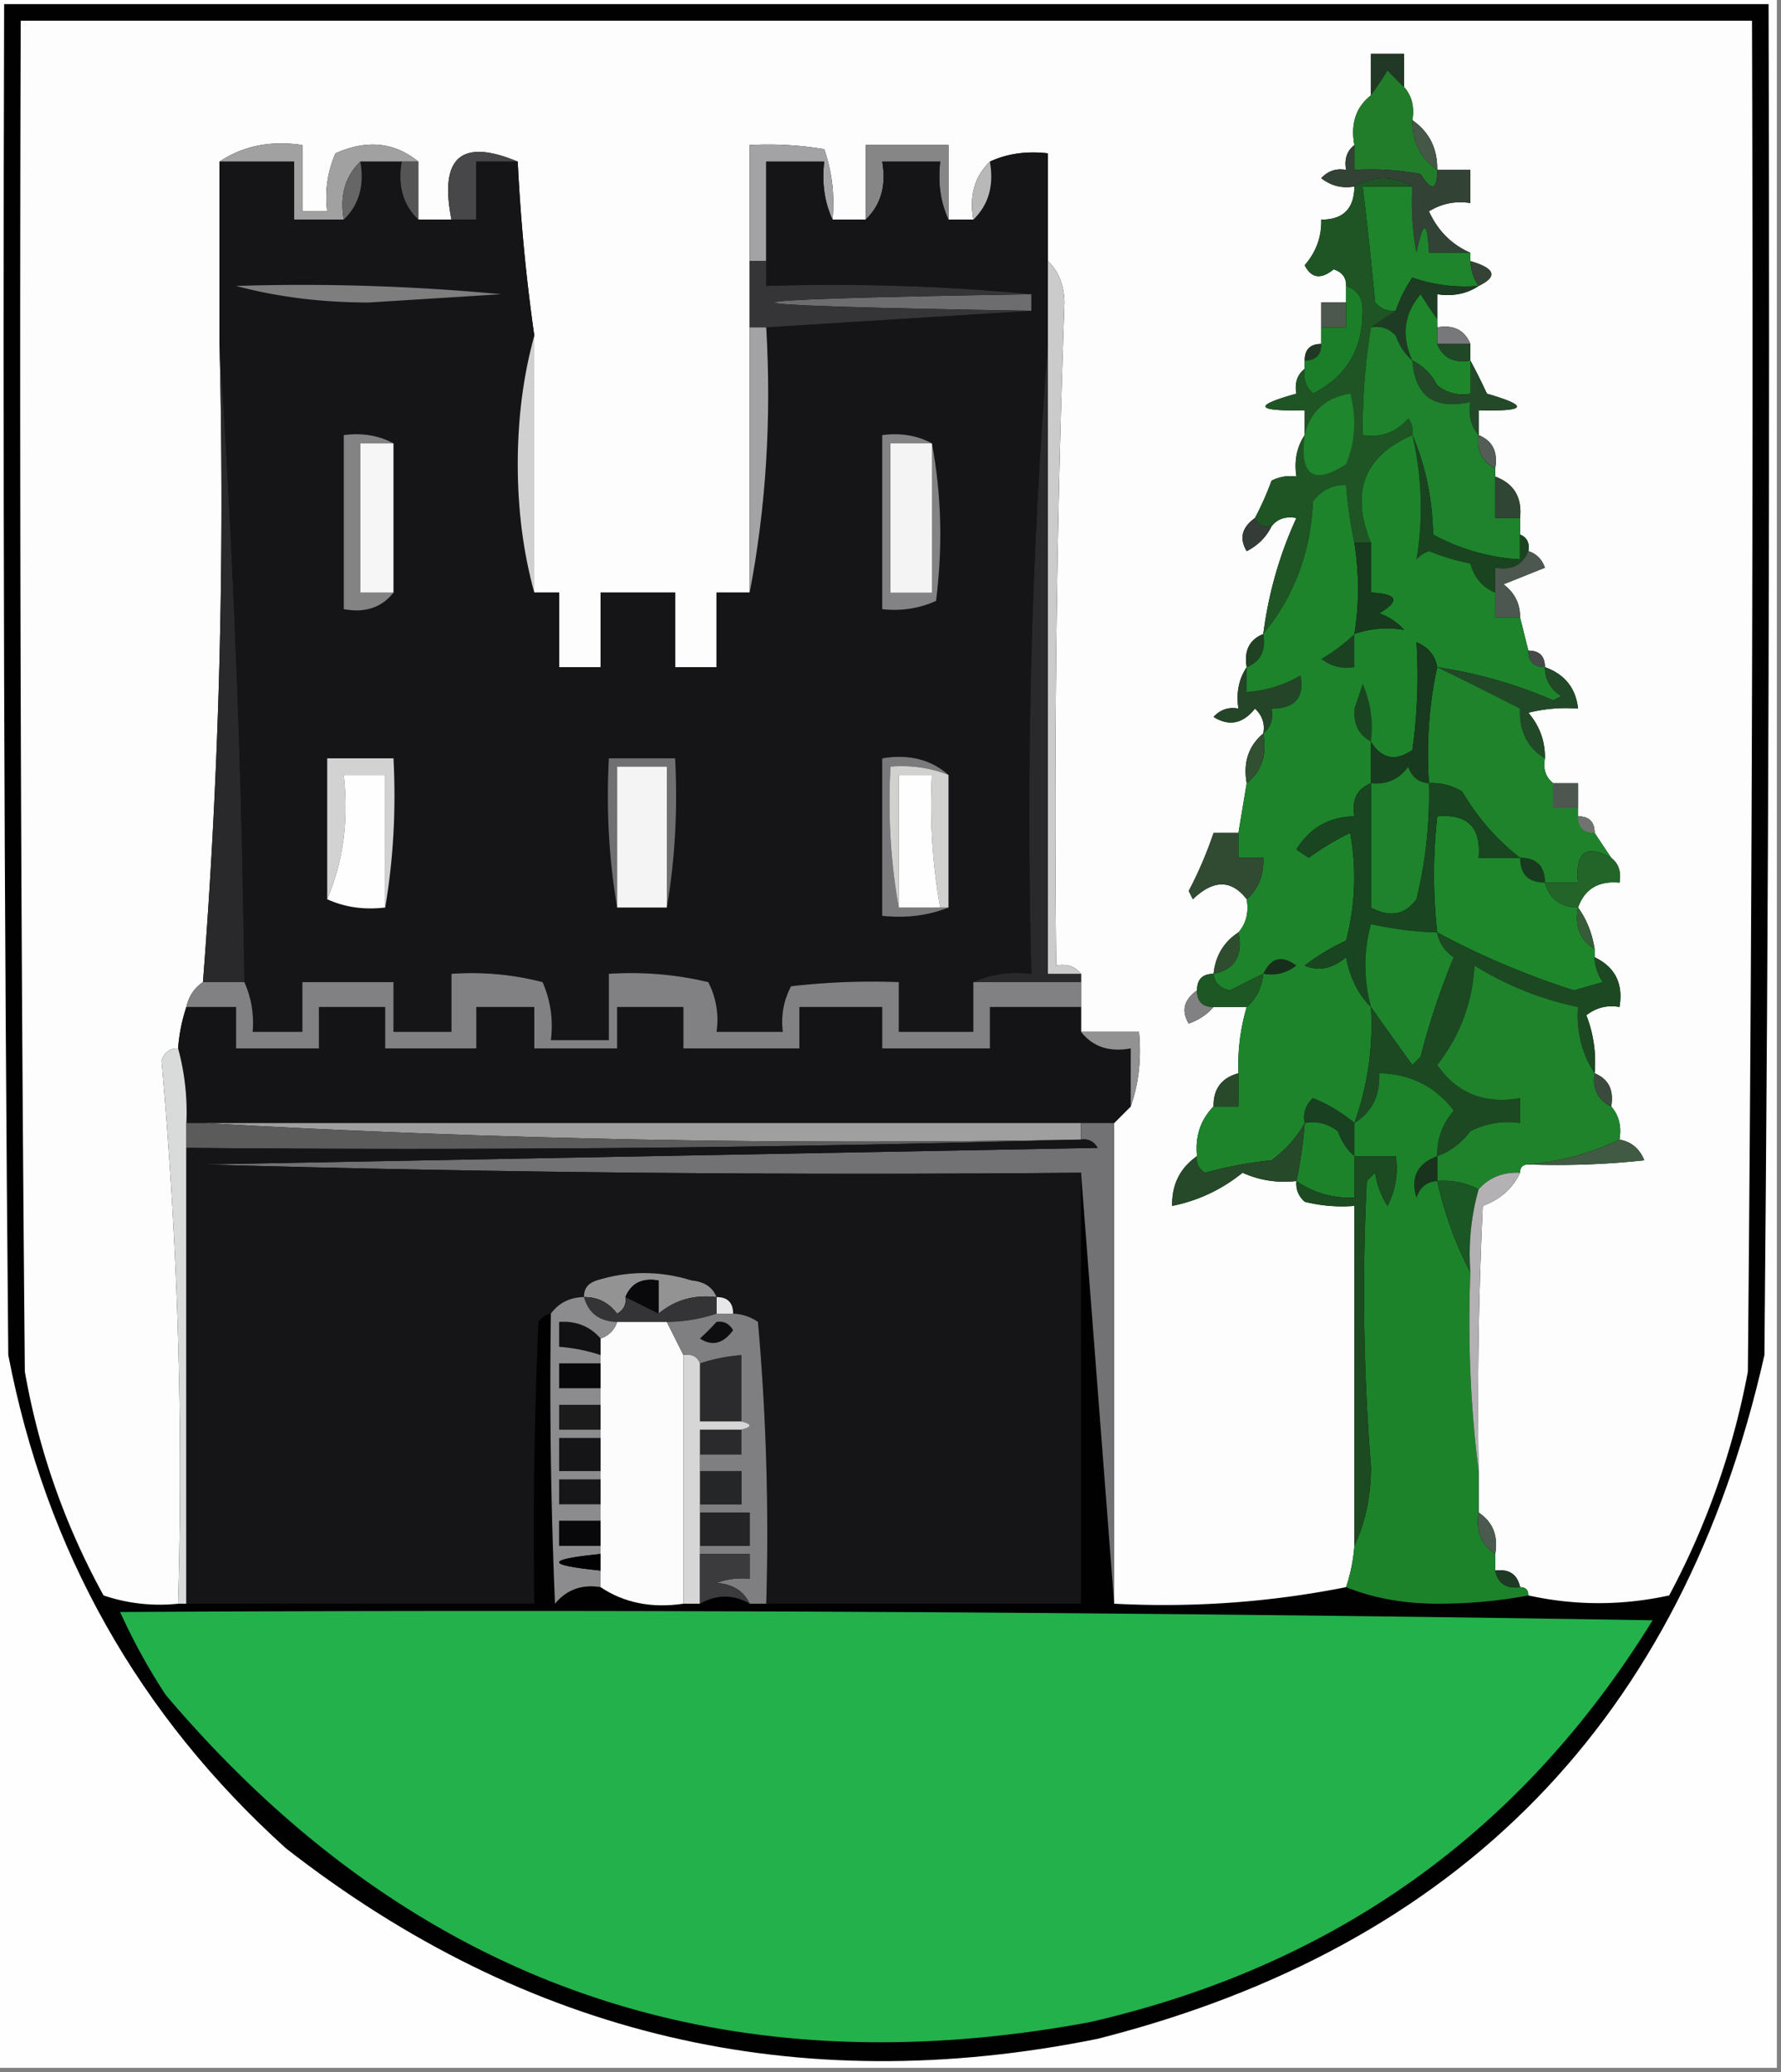 <svg xmlns="http://www.w3.org/2000/svg" width="215" height="250" style="shape-rendering:geometricPrecision;text-rendering:geometricPrecision;image-rendering:optimizeQuality;fill-rule:evenodd;clip-rule:evenodd"><rect width="100%" height="100%" fill="#808080" stroke="none"/><path style="opacity:1" fill="#fefefe" d="M-.5-.5h215v250H-.5V-.5z"/><path style="opacity:1" fill="#010102" d="M.5.5h213c.167 54.334 0 108.668-.5 163-9.897 43.899-36.731 71.399-80.5 82.5-36.288 7.34-68.955-.327-98-23C16.705 206.912 5.539 187.079 1 163.5.5 109.168.333 54.834.5.5z"/><path style="opacity:1" fill="#fdfdfd" d="M184.5 192.5c0-.667-.333-1-1-1-.321-1.548-1.321-2.215-3-2v-2c.38-2.198-.287-3.865-2-5v-5c-.167-10.672 0-21.339.5-32 2.118-.783 3.618-2.116 4.5-4 0-.667.333-1 1-1a98.432 98.432 0 0 0 14-.5c-.578-1.417-1.578-2.25-3-2.5.268-1.599-.066-2.932-1-4 .343-1.983-.324-3.317-2-4a15.418 15.418 0 0 0-1-7c1.189-.929 2.522-1.262 4-1 .475-2.813-.525-4.813-3-6v-1c-.296-1.903-.963-3.57-2-5 .8-2.241 2.466-3.241 5-3 .237-1.291-.096-2.291-1-3l-2-3c0-1.333-.667-2-2-2v-4h-3c-.904-.709-1.237-1.709-1-3 .028-2.082-.639-3.916-2-5.5a18.437 18.437 0 0 1 6-.5c-.274-2.48-1.607-4.147-4-5 0-1.333-.667-2-2-2l-1-4c.02-1.643-.647-2.976-2-4l5-2c-.355-1.022-1.022-1.689-2-2 .172-.992-.162-1.658-1-2v-2c.259-2.49-.741-4.156-3-5v-1c.343-1.983-.324-3.317-2-4v-3c5.813.156 6.146-.511 1-2a71.015 71.015 0 0 0-2-4v-2c-.683-1.676-2.017-2.343-4-2v-4c1.915.285 3.581-.049 5-1 2.338-1.125 2.005-2.125-1-3v-1c-2.256-.983-3.923-2.65-5-5 1.545-.952 3.212-1.285 5-1v-4h-4c.039-2.589-.961-4.589-3-6 .268-1.599-.066-2.932-1-4v-4h-4v5c-1.808 1.418-2.475 3.418-2 6-.904.709-1.237 1.709-1 3-1.175-.219-2.175.114-3 1 1.189.929 2.522 1.262 4 1-.025 2.679-1.358 4.012-4 4 .051 2.07-.615 3.903-2 5.5.795 1.582 1.962 1.748 3.5.5 1.03.336 1.53 1.003 1.5 2v2h-3v5c-1.333 0-2 .667-2 2v1c-.904.709-1.237 1.709-1 3-5.287 1.461-4.953 2.128 1 2v3c-.951 1.419-1.284 3.085-1 5a4.932 4.932 0 0 0-3 .5 36.287 36.287 0 0 1-2 4.5c-1.588 1.135-1.921 2.469-1 4 1.355-.688 2.355-1.688 3-3 .709-.904 1.709-1.237 3-1-2.029 4.408-3.363 9.075-4 14-1.676.683-2.343 2.017-2 4-.951 1.419-1.284 3.085-1 5-1.175-.219-2.175.114-3 1 1.865 1.166 3.532.833 5-1 .886.825 1.219 1.825 1 3-1.78 1.49-2.446 3.49-2 6l-1 6h-3a47.25 47.25 0 0 1-3 7l.5 1c2.489-2.386 4.656-2.386 6.5 0 .268 1.599-.066 2.932-1 4-1.779 1.17-2.779 2.836-3 5-1.333 0-2 .667-2 2-1.588 1.135-1.921 2.469-1 4 1.239-.442 2.239-1.109 3-2h4a24.93 24.93 0 0 0-1 8c-2.032.548-3.032 1.881-3 4-1.574 1.602-2.241 3.602-2 6-2.045 1.423-3.045 3.423-3 6 3.138-.626 5.971-1.96 8.5-4 2.041.923 4.208 1.256 6.5 1-.086.996.248 1.829 1 2.5 1.973.495 3.973.662 6 .5v41a20.69 20.69 0 0 1-1 5c-9.181 1.827-18.514 2.494-28 2v-58l2-2c.977-2.787 1.31-5.787 1-9h-7v-7c-.709-.904-1.709-1.237-3-1a1715.08 1715.08 0 0 1 1-80c-.056-2.14-.723-3.806-2-5v-13c-2.559-.302-4.893.032-7 1-1.844 1.779-2.51 4.112-2 7h-3v-9h-10v9h-4c.277-2.948-.056-5.78-1-8.5a40.936 40.936 0 0 0-9-.5v54h-4v9h-5v-9h-9v9h-5v-9h-3v-31a225.8 225.8 0 0 1-2-21c-6.826-2.852-9.493-.519-8 7h-4v-7c-2.89-2.353-6.224-2.686-10-1a13.117 13.117 0 0 0-1 7h-3v-8c-3.83-.569-7.163.098-10 2v22c.643 25.894-.024 51.56-2 77-1.051.722-1.718 1.722-2 3a20.676 20.676 0 0 0-1 5c-.997-.03-1.664.47-2 1.5a550.47 550.47 0 0 1 2 65.5 21.128 21.128 0 0 1-9-1c-4.65-8.448-7.816-17.448-9.5-27-.5-54.332-.667-108.666-.5-163h209c.167 54.334 0 108.668-.5 163a93.897 93.897 0 0 1-9.5 27c-5.688 1.242-11.355 1.242-17 0z"/><path style="opacity:1" fill="#223826" d="M169.5 10.5a31.136 31.136 0 0 1-2-2 44.283 44.283 0 0 1-2 3v-5h4v4z"/><path style="opacity:1" fill="#227d2b" d="M169.5 10.5c.934 1.068 1.268 2.401 1 4-.039 2.589.961 4.589 3 6-.011 2.5-.678 2.668-2 .5a32.438 32.438 0 0 0-8-.5v-3c-.475-2.582.192-4.582 2-6a44.283 44.283 0 0 0 2-3c.682.743 1.349 1.41 2 2z"/><path style="opacity:1" fill="#455848" d="M170.5 14.5c2.039 1.411 3.039 3.411 3 6-2.039-1.411-3.039-3.411-3-6z"/><path style="opacity:1" fill="#474749" d="M62.5 19.5h-5v7h-3c-1.493-7.519 1.174-9.852 8-7z"/><path style="opacity:1" fill="#868687" d="M114.5 26.5c-.968-2.107-1.302-4.44-1-7h-7c.51 2.888-.156 5.221-2 7v-9h10v9z"/><path style="opacity:1" fill="#a2a1a2" d="M50.5 19.5h-7c-1.843 1.779-2.51 4.112-2 7h-6v-7h-9c2.837-1.902 6.17-2.569 10-2v8h3a13.117 13.117 0 0 1 1-7c3.776-1.686 7.11-1.353 10 1z"/><path style="opacity:1" fill="#a3a3a5" d="M100.5 26.5c-.968-2.107-1.302-4.44-1-7h-7v12h-2v-14a40.936 40.936 0 0 1 9 .5c.944 2.72 1.277 5.552 1 8.5z"/><path style="opacity:1" fill="#324235" d="M163.5 17.5v3a32.438 32.438 0 0 1 8 .5c1.322 2.168 1.989 2 2-.5h4v4c-1.788-.285-3.455.048-5 1 1.077 2.35 2.744 4.017 5 5h-5c-.193-3.949-.693-3.949-1.5 0a32.462 32.462 0 0 1-.5-8c-2.333-1.333-4.667-1.333-7 0-1.478.262-2.811-.071-4-1 .825-.886 1.825-1.219 3-1-.237-1.291.096-2.291 1-3z"/><path style="opacity:1" fill="#1e852c" d="M170.5 22.5a32.462 32.462 0 0 0 .5 8c.807-3.949 1.307-3.949 1.5 0h5v1a5.727 5.727 0 0 0 1 3 19.374 19.374 0 0 1-8-1 16.332 16.332 0 0 0-2 4c-.996.086-1.829-.248-2.5-1-.435-4.684-.935-9.35-1.5-14h6z"/><path style="opacity:1" fill="#344336" d="M177.5 31.5c3.005.875 3.338 1.875 1 3a5.727 5.727 0 0 1-1-3z"/><path style="opacity:1" fill="#1e3b23" d="M178.5 34.5c-1.419.951-3.085 1.285-5 1v3a44.293 44.293 0 0 1-2-3c-2.022 2.38-2.355 5.047-1 8-.891-.761-1.558-1.761-2-3-.825-.886-1.825-1.219-3-1l3-2a16.332 16.332 0 0 1 2-4 19.374 19.374 0 0 0 8 1z"/><path style="opacity:1" fill="#151518" d="M126.5 31.5v10c-1.991 24.978-2.657 50.311-2 76-2.559-.302-4.893.032-7 1v6h-9v-6a84.9 84.9 0 0 0-13 .5c-.906 1.699-1.24 3.533-1 5.5h-8a9.864 9.864 0 0 0-1-6 40.285 40.285 0 0 0-12-1v8h-7a13.118 13.118 0 0 0-1-7 34.302 34.302 0 0 0-11-1v7h-7v-6h-11v6h-6c.175-2.121-.159-4.121-1-6a1437.173 1437.173 0 0 0-3-77v-22h9v7h6c1.843-1.779 2.51-4.112 2-7h5c-.51 2.888.157 5.221 2 7h7v-7h5a225.8 225.8 0 0 0 2 21c-1.328 4.788-1.995 9.954-2 15.5.005 5.546.672 10.712 2 15.5h3v9h5v-9h9v9h5v-9h4c1.976-10.28 2.643-20.948 2-32l32-2v-2c-10.487-.994-21.154-1.328-32-1v-15h7c-.302 2.56.032 4.893 1 7h4c1.844-1.779 2.51-4.112 2-7h7c-.302 2.56.032 4.893 1 7h3c1.844-1.779 2.51-4.112 2-7 2.107-.968 4.441-1.302 7-1v13z"/><path style="opacity:1" fill="#6d6d70" d="M124.5 35.5v2c-41.333-.667-41.333-1.333 0-2z"/><path style="opacity:1" fill="#353538" d="M90.5 31.5h2v3c10.846-.328 21.513.006 32 1-41.333.667-41.333 1.333 0 2l-32 2h-2v-8z"/><path style="opacity:1" fill="#7e7e7f" d="M28.5 34.5a256.882 256.882 0 0 1 32 1l-16 1c-5.71-.005-11.044-.672-16-2z"/><path style="opacity:1" fill="#555556" d="M48.5 19.5h2v7c-1.843-1.779-2.51-4.112-2-7z"/><path style="opacity:1" fill="#b8b8b9" d="M119.5 19.5c.51 2.888-.156 5.221-2 7-.51-2.888.156-5.221 2-7z"/><path style="opacity:1" fill="#666667" d="M43.5 19.5c.51 2.888-.157 5.221-2 7-.51-2.888.157-5.221 2-7z"/><path style="opacity:1" fill="#4c584e" d="M162.5 36.5v3h-3v-3h3z"/><path style="opacity:1" fill="#767879" d="M173.5 39.5c1.983-.343 3.317.324 4 2h-4v-2z"/><path style="opacity:1" fill="#29292c" d="M26.5 41.5a1437.173 1437.173 0 0 1 3 77h-5c1.976-25.44 2.643-51.106 2-77z"/><path style="opacity:1" fill="#29292b" d="M126.5 41.5v76h4v1h-13c2.107-.968 4.441-1.302 7-1-.657-25.689.009-51.022 2-76z"/><path style="opacity:1" fill="#1e872b" d="M173.5 38.5v3c.683 1.676 2.017 2.343 4 2v4c-1.478.262-2.811-.071-4-1-.688-1.355-1.688-2.355-3-3-1.355-2.953-1.022-5.62 1-8a44.293 44.293 0 0 0 2 3z"/><path style="opacity:1" fill="#a3a3a5" d="M90.5 39.5h2c.643 11.052-.024 21.72-2 32v-32z"/><path style="opacity:1" fill="#213824" d="M159.5 41.5c0 1.333-.667 2-2 2 0-1.333.667-2 2-2z"/><path style="opacity:1" fill="#1b7e29" d="M162.5 34.5c1.38.462 2.047 1.462 2 3 .027 4.621-1.973 7.955-6 10-.886-.825-1.219-1.825-1-3v-1c1.333 0 2-.667 2-2v-2h3v-5z"/><path style="opacity:1" fill="#204827" d="M173.5 41.5h4v2c-1.983.343-3.317-.324-4-2z"/><path style="opacity:1" fill="#d0d0d1" d="M64.5 40.5v31c-1.328-4.788-1.995-9.954-2-15.5.005-5.546.672-10.712 2-15.5z"/><path style="opacity:1" fill="#cbcbcb" d="M126.5 31.5c1.277 1.194 1.944 2.86 2 5a1715.08 1715.08 0 0 0-1 80c1.291-.237 2.291.096 3 1h-4v-86z"/><path style="opacity:1" fill="#244928" d="M170.5 43.5c1.312.645 2.312 1.645 3 3 1.189.929 2.522 1.262 4 1v-4a71.015 71.015 0 0 1 2 4c5.146 1.489 4.813 2.156-1 2v3c-.934-1.068-1.268-2.401-1-4-4.351.967-6.685-.7-7-5z"/><path style="opacity:1" fill="#1f5525" d="M170.5 22.5h-6c.565 4.65 1.065 9.316 1.5 14 .671.752 1.504 1.086 2.5 1l-3 2a77.1 77.1 0 0 0-1 13c2.222.322 4.056-.345 5.5-2 .464.594.631 1.261.5 2-5.831 2.53-7.497 6.863-5 13h-2a51.56 51.56 0 0 1-1-7c-1.643-.02-2.976.647-4 2-.258 6.122-2.258 11.455-6 16 .637-4.925 1.971-9.592 4-14-1.291-.237-2.291.096-3 1-.992.172-1.658-.162-2-1a36.287 36.287 0 0 0 2-4.5 4.932 4.932 0 0 1 3-.5c-.284-1.915.049-3.581 1-5v-3c-5.953.128-6.287-.539-1-2-.237-1.291.096-2.291 1-3-.219 1.175.114 2.175 1 3 4.027-2.045 6.027-5.379 6-10 .047-1.538-.62-2.538-2-3 .03-.997-.47-1.664-1.5-2-1.538 1.248-2.705 1.082-3.5-.5 1.385-1.597 2.051-3.43 2-5.5 2.642.012 3.975-1.321 4-4 2.333-1.333 4.667-1.333 7 0z"/><path style="opacity:1" fill="#1e832c" d="M165.5 39.5c1.175-.219 2.175.114 3 1 .442 1.239 1.109 2.239 2 3 .315 4.3 2.649 5.967 7 5-.268 1.599.066 2.932 1 4-.271 1.88.396 3.213 2 4v6h3v5a25.039 25.039 0 0 1-10.5-3c-.076-4.296-.909-8.296-2.5-12a2.429 2.429 0 0 0-.5-2c-1.444 1.655-3.278 2.322-5.5 2a77.1 77.1 0 0 1 1-13z"/><path style="opacity:1" fill="#1e862c" d="M157.5 52.5c.656-2.818 2.489-4.485 5.5-5 .777 2.93.61 5.763-.5 8.5-3.958 2.558-5.624 1.392-5-3.5z"/><path style="opacity:1" fill="#535c55" d="M178.5 52.5c1.676.683 2.343 2.017 2 4-1.604-.787-2.271-2.12-2-4z"/><path style="opacity:1" fill="#838383" d="M47.5 53.5h-4v18h4c-1.418 1.808-3.418 2.475-6 2v-21c2.235-.295 4.235.039 6 1z"/><path style="opacity:1" fill="#f6f6f6" d="M47.5 53.5v18h-4v-18h4z"/><path style="opacity:1" fill="#838385" d="M112.5 53.5c1.153 6.153 1.32 12.486.5 19-2.041.923-4.208 1.256-6.5 1v-21c2.235-.295 4.235.039 6 1z"/><path style="opacity:1" fill="#f4f4f4" d="M112.5 53.5v18h-5v-18h5z"/><path style="opacity:1" fill="#304534" d="M180.5 57.5c2.259.844 3.259 2.51 3 5h-3v-5z"/><path style="opacity:1" fill="#343c37" d="M151.5 62.5c.342.838 1.008 1.172 2 1-.645 1.312-1.645 2.312-3 3-.921-1.531-.588-2.865 1-4z"/><path style="opacity:1" fill="#1a4420" d="M170.5 52.5c1.591 3.704 2.424 7.704 2.5 12a25.039 25.039 0 0 0 10.5 3v-3c.838.342 1.172 1.008 1 2-.683 1.677-2.017 2.343-4 2v3c-1.526-.605-2.526-1.771-3-3.5a28.043 28.043 0 0 1-5-1.5 3.646 3.646 0 0 0-1.5 1c.826-5 .659-10-.5-15z"/><path style="opacity:1" fill="#4c584f" d="M184.5 66.5c.978.311 1.645.978 2 2l-5 2c1.353 1.024 2.02 2.357 2 4h-3v-6c1.983.343 3.317-.323 4-2z"/><path style="opacity:1" fill="#1f4222" d="M152.5 76.5c.343 1.983-.324 3.317-2 4-.343-1.983.324-3.317 2-4z"/><path style="opacity:1" fill="#454947" d="M184.5 78.5c1.333 0 2 .667 2 2-1.333 0-2-.667-2-2z"/><path style="opacity:1" fill="#244528" d="M150.5 80.5v3a14.827 14.827 0 0 0 6.5-2c.485 2.671-.682 4.005-3.5 4 .237 1.291-.096 2.291-1 3 .219-1.175-.114-2.175-1-3-1.468 1.833-3.135 2.166-5 1 .825-.886 1.825-1.219 3-1-.284-1.915.049-3.581 1-5z"/><path style="opacity:1" fill="#1e842c" d="M170.5 52.5c1.159 5 1.326 10 .5 15 .414-.457.914-.79 1.5-1a28.043 28.043 0 0 0 5 1.5c.474 1.729 1.474 2.895 3 3.5v3h3l1 4c0 1.333.667 2 2 2 .011 1.517.677 2.684 2 3.5l-1 .5a55.748 55.748 0 0 0-14-4c-.25-1.422-1.083-2.422-2.5-3 .27 4.37.104 8.702-.5 13-2.047 1.404-3.713 1.07-5-1v5c-1.676.683-2.343 2.017-2 4-3.059.058-5.392 1.392-7 4l1.5 1a30.383 30.383 0 0 1 5-3c.772 4.39.606 8.723-.5 13a25.866 25.866 0 0 0-5 3c1.664.723 3.331.39 5-1 .464 2.475 1.464 4.475 3 6 .278 4.839-.388 9.506-2 14a18.67 18.67 0 0 0-5-3c-.886.825-1.219 1.825-1 3-.973 1.75-2.307 3.25-4 4.5-2.724.27-5.391.77-8 1.5-.798-.457-1.131-1.124-1-2-.241-2.398.426-4.398 2-6h3v-4a24.93 24.93 0 0 1 1-8c1.174-1.014 1.84-2.347 2-4a89.247 89.247 0 0 0-4 2c-1.213-.247-1.88-.914-2-2 2.584-.548 3.584-2.215 3-5 .934-1.068 1.268-2.401 1-4 1.431-1.28 2.098-2.947 2-5h-3v-3l1-6c1.808-1.418 2.475-3.418 2-6 .904-.709 1.237-1.709 1-3 2.818.005 3.985-1.329 3.5-4a14.827 14.827 0 0 1-6.5 2v-3c1.676-.683 2.343-2.017 2-4 3.742-4.545 5.742-9.878 6-16 1.024-1.353 2.357-2.02 4-2a51.56 51.56 0 0 0 1 7c.583 3.75.583 7.417 0 11 1.89-.68 3.89-.847 6-.5a7.292 7.292 0 0 0-3-2c2.551-1.516 2.218-2.35-1-2.5v-6c-2.497-6.137-.831-10.47 5-13z"/><path style="opacity:1" fill="#1a4220" d="M163.5 76.5v4c-1.478.262-2.811-.071-4-1a21.627 21.627 0 0 0 4-3z"/><path style="opacity:1" fill="#183a1e" d="M163.5 65.5h2v6c3.218.15 3.551.984 1 2.5a7.292 7.292 0 0 1 3 2c-2.11-.347-4.11-.18-6 .5.583-3.583.583-7.25 0-11z"/><path style="opacity:1" fill="#224927" d="M173.5 80.5c4.804.71 9.47 2.044 14 4l1-.5c-1.323-.816-1.989-1.983-2-3.5 2.393.853 3.726 2.52 4 5a18.437 18.437 0 0 0-6 .5c1.361 1.584 2.028 3.418 2 5.5-2.114-1.284-3.114-3.284-3-6a487.779 487.779 0 0 0-10-5z"/><path style="opacity:1" fill="#1f832c" d="M173.5 80.5c3.295 1.6 6.629 3.267 10 5-.114 2.716.886 4.716 3 6-.237 1.291.096 2.291 1 3h3v4c1.333 0 2 .667 2 2l2 3c-3.037-1.686-4.37-.686-4 3h-4c0-2-1-3-3-3-2.764-2.127-5.098-4.794-7-8a6.846 6.846 0 0 0-4-1c-.319-4.863.014-9.53 1-14z"/><path style="opacity:1" fill="#183a1e" d="M173.5 80.5c-.986 4.47-1.319 9.137-1 14-1.25-.077-2.083-.744-2.5-2-1.11 1.537-2.61 2.204-4.5 2v-5c1.287 2.07 2.953 2.404 5 1 .604-4.298.77-8.63.5-13 1.417.578 2.25 1.578 2.5 3z"/><path style="opacity:1" fill="#194621" d="M165.5 89.5c-1.493-.812-2.16-2.145-2-4l1-3a13.115 13.115 0 0 1 1 7z"/><path style="opacity:1" fill="#314f31" d="M152.5 88.5c.475 2.582-.192 4.582-2 6-.446-2.51.22-4.51 2-6z"/><path style="opacity:1" fill="#d2d2d3" d="M46.5 109.5v-16h-5c.608 5.444-.058 10.444-2 15v-17h8c.323 6.19-.01 12.19-1 18z"/><path style="opacity:1" fill="#707072" d="M80.5 109.5v-17h-6v17c-.99-5.81-1.323-11.81-1-18h8c.323 6.19-.01 12.19-1 18z"/><path style="opacity:1" fill="#f4f4f4" d="M80.5 109.5h-6v-17h6v17z"/><path style="opacity:1" fill="#7a7a7c" d="M114.5 93.5c-2.217-.869-4.55-1.202-7-1-.322 5.858.011 11.525 1 17h6c-2.448.973-5.115 1.306-8 1v-19c3.198-.536 5.865.131 8 2z"/><path style="opacity:1" fill="#fefefe" d="M46.5 109.5c-2.56.302-4.893-.032-7-1 1.942-4.556 2.608-9.556 2-15h5v16z"/><path style="opacity:1" fill="#d1d1d0" d="M114.5 93.5v16h-1a69.304 69.304 0 0 1-1-16h-4v16c-.989-5.475-1.322-11.142-1-17 2.45-.202 4.783.131 7 1z"/><path style="opacity:1" fill="#fefefe" d="M113.5 109.5h-5v-16h4a69.304 69.304 0 0 0 1 16z"/><path style="opacity:1" fill="#1e832c" d="M172.5 94.5a53.07 53.07 0 0 1-1.5 14c-1.394 1.902-3.227 2.235-5.5 1v-15c1.89.204 3.39-.463 4.5-2 .417 1.256 1.25 1.923 2.5 2z"/><path style="opacity:1" fill="#4d564f" d="M187.5 94.5h3v3h-3v-3z"/><path style="opacity:1" fill="#717372" d="M190.5 98.5c1.333 0 2 .667 2 2-1.333 0-2-.667-2-2z"/><path style="opacity:1" fill="#1e872c" d="M183.5 103.5c2 0 3 1 3 3 .535 1.946 1.868 2.946 4 3-.423 2.281.244 3.948 2 5v1a5.576 5.576 0 0 0 1 3l-3.5 1c-5.844-1.881-11.344-4.214-16.5-7-.519-4.591-.519-9.258 0-14 3.651-.338 5.317 1.328 5 5h5z"/><path style="opacity:1" fill="#236529" d="M194.5 103.5c.904.709 1.237 1.709 1 3-2.534-.241-4.2.759-5 3-2.132-.054-3.465-1.054-4-3h4c-.37-3.686.963-4.686 4-3z"/><path style="opacity:1" fill="#314b32" d="M149.5 100.5v3h3c.098 2.053-.569 3.72-2 5-1.844-2.386-4.011-2.386-6.5 0l-.5-1a47.25 47.25 0 0 0 3-7h3z"/><path style="opacity:1" fill="#183a1e" d="M183.5 103.5c2 0 3 1 3 3-2 0-3-1-3-3z"/><path style="opacity:1" fill="#194520" d="M165.5 94.5v15c2.273 1.235 4.106.902 5.5-1a53.07 53.07 0 0 0 1.5-14 6.846 6.846 0 0 1 4 1c1.902 3.206 4.236 5.873 7 8h-5c.317-3.672-1.349-5.338-5-5-.519 4.742-.519 9.409 0 14-2.598-.055-5.264-.389-8-1-.901 3.295-.901 6.628 0 10-1.536-1.525-2.536-3.525-3-6-1.669 1.39-3.336 1.723-5 1a25.866 25.866 0 0 1 5-3c1.106-4.277 1.272-8.61.5-13a30.383 30.383 0 0 0-5 3l-1.5-1c1.608-2.608 3.941-3.942 7-4-.343-1.983.324-3.317 2-4z"/><path style="opacity:1" fill="#1e852c" d="M173.5 112.5c.221 1.235.888 2.235 2 3a88.044 88.044 0 0 0-4 12l-1 1a479.993 479.993 0 0 1-5-7c-.901-3.372-.901-6.705 0-10 2.736.611 5.402.945 8 1z"/><path style="opacity:1" fill="#365d37" d="M190.5 109.5c1.037 1.43 1.704 3.097 2 5-1.756-1.052-2.423-2.719-2-5z"/><path style="opacity:1" fill="#2e4d2f" d="M149.5 112.5c.584 2.785-.416 4.452-3 5 .221-2.164 1.221-3.83 3-5z"/><path style="opacity:1" fill="#182e1c" d="M152.5 117.5c.927-1.976 2.26-2.309 4-1-1.189.929-2.522 1.262-4 1z"/><path style="opacity:1" fill="#1c4922" d="M173.5 112.5c5.156 2.786 10.656 5.119 16.5 7l3.5-1a5.576 5.576 0 0 1-1-3c2.475 1.187 3.475 3.187 3 6-1.478-.262-2.811.071-4 1a15.418 15.418 0 0 1 1 7c-1.54-2.338-2.206-5.005-2-8a38.377 38.377 0 0 1-12.5-5c-.254 4.473-1.754 8.473-4.5 12 2.381 3.417 5.715 4.75 10 4v3a9.86 9.86 0 0 0-6 1c-1.088 1.434-2.422 2.434-4 3-.051-2.07.615-3.903 2-5.5-2.242-2.92-5.242-4.42-9-4.5.114 2.716-.886 4.716-3 6 1.612-4.494 2.278-9.161 2-14a479.993 479.993 0 0 0 5 7l1-1a88.044 88.044 0 0 1 4-12c-1.112-.765-1.779-1.765-2-3z"/><path style="opacity:1" fill="#1f832c" d="M192.5 129.5c-.271 1.88.396 3.213 2 4 .934 1.068 1.268 2.401 1 4-3.391 1.625-7.058 2.625-11 3-.667 0-1 .333-1 1-2.053-.098-3.72.569-5 2-1.542-.801-3.208-1.134-5-1v-3c1.578-.566 2.912-1.566 4-3a9.86 9.86 0 0 1 6-1v-3c-4.285.75-7.619-.583-10-4 2.746-3.527 4.246-7.527 4.5-12a38.377 38.377 0 0 0 12.5 5c-.206 2.995.46 5.662 2 8z"/><path style="opacity:1" fill="#818183" d="M144.5 119.5c0 1.333.667 2 2 2-.761.891-1.761 1.558-3 2-.921-1.531-.588-2.865 1-4z"/><path style="opacity:1" fill="#1d5723" d="M146.5 117.5c.12 1.086.787 1.753 2 2a89.247 89.247 0 0 1 4-2c-.16 1.653-.826 2.986-2 4h-4c-1.333 0-2-.667-2-2s.667-2 2-2z"/><path style="opacity:1" fill="#141417" d="M22.5 121.5h6v5h10v-5h8v5h11v-5h7v5h10v-5h8v5h14v-5h10v5h13v-5h11v3c1.418 1.808 3.418 2.475 6 2v7l-2 2h-112c.132-3.07-.201-6.07-1-9a20.676 20.676 0 0 1 1-5z"/><path style="opacity:1" fill="#929293" d="M130.5 124.5h7c.31 3.213-.023 6.213-1 9v-7c-2.582.475-4.582-.192-6-2z"/><path style="opacity:1" fill="#818183" d="M117.5 118.5h13v3h-11v5h-13v-5h-10v5h-14v-5h-8v5h-10v-5h-7v5h-11v-5h-8v5h-10v-5h-6c.282-1.278.949-2.278 2-3h5c.841 1.879 1.175 3.879 1 6h6v-6h11v6h7v-7c3.74-.259 7.406.074 11 1a13.118 13.118 0 0 1 1 7h7v-8c4.07-.266 8.07.067 12 1a9.864 9.864 0 0 1 1 6h8c-.24-1.967.094-3.801 1-5.5a84.9 84.9 0 0 1 13-.5v6h9v-6z"/><path style="opacity:1" fill="#3a4b3d" d="M192.5 129.5c1.676.683 2.343 2.017 2 4-1.604-.787-2.271-2.12-2-4z"/><path style="opacity:1" fill="#284a2b" d="M149.5 129.5v4h-3c-.032-2.119.968-3.452 3-4z"/><path style="opacity:1" fill="#194020" d="M163.5 135.5v4c-.891-.761-1.558-1.761-2-3-1.189-.929-2.522-1.262-4-1-.219-1.175.114-2.175 1-3a18.67 18.67 0 0 1 5 3z"/><path style="opacity:1" fill="#9f9f9f" d="M24.5 135.5h106v2c-35.682.66-71.016-.007-106-2z"/><path style="opacity:1" fill="#d9dada" d="M21.5 126.5a29.221 29.221 0 0 1 1 9v58h-1a550.47 550.47 0 0 0-2-65.5c.336-1.03 1.003-1.53 2-1.5z"/><path style="opacity:1" fill="#5b5b5c" d="M22.5 135.5h2c34.984 1.993 70.318 2.66 106 2-35.83.998-71.83 1.332-108 1v-3z"/><path style="opacity:1" fill="#1d832a" d="M157.5 135.5c1.478-.262 2.811.071 4 1 .442 1.239 1.109 2.239 2 3v5c-2.579.106-4.912-.561-7-2a51.569 51.569 0 0 0 1-7z"/><path style="opacity:1" fill="#415a43" d="M195.5 137.5c1.422.25 2.422 1.083 3 2.5a98.432 98.432 0 0 1-14 .5c3.942-.375 7.609-1.375 11-3z"/><path style="opacity:1" fill="#264929" d="M157.5 135.5a51.569 51.569 0 0 1-1 7c-2.292.256-4.459-.077-6.5-1-2.529 2.04-5.362 3.374-8.5 4-.045-2.577.955-4.577 3-6-.131.876.202 1.543 1 2a46.745 46.745 0 0 1 8-1.5c1.693-1.25 3.027-2.75 4-4.5z"/><path style="opacity:1" fill="#727274" d="M130.5 135.5h4v58l-4-52c-35.34.333-70.673 0-106-1l108-2c-.457-.798-1.124-1.131-2-1v-2z"/><path style="opacity:1" fill="#18341d" d="M173.5 139.5v3c-1.25.077-2.083.744-2.5 2-.747-2.428.086-4.094 2.5-5z"/><path style="opacity:1" fill="#151518" d="M130.5 137.5c.876-.131 1.543.202 2 1l-108 2c35.327 1 70.66 1.333 106 1v52h-38a289.882 289.882 0 0 0-1-34 5.575 5.575 0 0 0-3-1c0-1.333-.667-2-2-2-.47-1.193-1.47-1.86-3-2-3.852-1.196-7.685-1.196-11.5 0-1.03.336-1.53 1.003-1.5 2-1.7.027-3.033.694-4 2-.617.111-1.117.444-1.5 1a578.416 578.416 0 0 0-.5 34h-42v-55c36.17.332 72.17-.002 108-1z"/><path style="opacity:1" fill="#1d832b" d="M173.5 139.5c-2.414.906-3.247 2.572-2.5 5 .417-1.256 1.25-1.923 2.5-2 .901 4.012 2.234 7.679 4 11-.326 8.184.008 16.184 1 24v5c-.38 2.198.287 3.865 2 5v2c.321 1.548 1.321 2.215 3 2 .667 0 1 .333 1 1-3.484.665-7.151.999-11 1-4.065-.011-7.732-.678-11-2a20.69 20.69 0 0 0 1-5c1.318-2.758 1.985-5.924 2-9.5a266.068 266.068 0 0 1-.5-34.5l1-1a10.258 10.258 0 0 0 1.5 4 9.86 9.86 0 0 0 1-6h-5v-4c2.114-1.284 3.114-3.284 3-6 3.758.08 6.758 1.58 9 4.5-1.385 1.597-2.051 3.43-2 5.5z"/><path style="opacity:1" fill="#1b5724" d="M173.5 142.5c1.792-.134 3.458.199 5 1-.914 3.228-1.247 6.561-1 10-1.766-3.321-3.099-6.988-4-11z"/><path style="opacity:1" fill="#1c4a21" d="M163.5 139.5h5a9.86 9.86 0 0 1-1 6 10.258 10.258 0 0 1-1.5-4l-1 1a266.068 266.068 0 0 0 .5 34.5c-.015 3.576-.682 6.742-2 9.5v-41a18.453 18.453 0 0 1-6-.5c-.752-.671-1.086-1.504-1-2.5 2.088 1.439 4.421 2.106 7 2v-5z"/><path style="opacity:1" fill="#b3b1b4" d="M183.5 141.5c-.882 1.884-2.382 3.217-4.5 4a511.925 511.925 0 0 0-.5 32c-.992-7.816-1.326-15.816-1-24-.247-3.439.086-6.772 1-10 1.28-1.431 2.947-2.098 5-2z"/><path style="opacity:1" fill="#939394" d="M86.5 156.5c-2.71-.315-5.044.352-7 2v-4c-1.983-.343-3.317.324-4 2 .13.876-.203 1.543-1 2-1.024-1.353-2.357-2.02-4-2-.03-.997.47-1.664 1.5-2 3.815-1.196 7.648-1.196 11.5 0 1.53.14 2.53.807 3 2z"/><path style="opacity:1" fill="#09090b" d="m79.5 158.5-4-2c.683-1.676 2.017-2.343 4-2v4z"/><path style="opacity:1" fill="#e7e7e7" d="M86.5 156.5c1.333 0 2 .667 2 2h-2v-2z"/><path style="opacity:1" fill="#343436" d="M70.5 156.5c1.643-.02 2.976.647 4 2 .797-.457 1.13-1.124 1-2l4 2c1.956-1.648 4.29-2.315 7-2v2c-1.935.65-3.935.983-6 1h-6c-2.132-.054-3.465-1.054-4-3z"/><path style="opacity:1" fill="#fcfcfc" d="M74.5 159.5h6l2 4v30c-3.83.569-7.163-.098-10-2v-30c1-.333 1.667-1 2-2z"/><path style="opacity:1" fill="#111113" d="M72.5 161.5v2a20.691 20.691 0 0 0-5-1v-3c2.054-.135 3.72.532 5 2z"/><path style="opacity:1" fill="#08080a" d="M72.5 164.5v3h-5v-3h5z"/><path style="opacity:1" fill="#2b2b2d" d="M89.5 171.5h-5v-7a20.691 20.691 0 0 1 5-1v8z"/><path style="opacity:1" fill="#1b1b1b" d="M72.5 169.5v3h-5v-3h5z"/><path style="opacity:1" fill="#2a2a2c" d="M89.5 172.5v3h-5v-3h5z"/><path style="opacity:1" fill="#7f7f81" d="M86.5 158.5h2a5.575 5.575 0 0 1 3 1 289.882 289.882 0 0 1 1 34h-2c-.73-1.545-2.063-2.378-4-2.5a8.43 8.43 0 0 1 4-.5v-3h-6v-1h6v-4h-6v-1h5v-4h-5v-2h5v-3c1.333-.333 1.333-.667 0-1v-8a20.691 20.691 0 0 0-5 1c-.342-.838-1.008-1.172-2-1l-2-4a19.222 19.222 0 0 0 6-1z"/><path style="opacity:1" fill="#0e0e0f" d="M86.5 159.5c.876-.131 1.543.202 2 1-1.205 1.638-2.538 1.971-4 1a31.12 31.12 0 0 0 2-2z"/><path style="opacity:1" fill="#151517" d="M72.5 173.5v4h-5v-4h5z"/><path style="opacity:1" fill="#252628" d="M84.5 177.5h5v4h-5v-4z"/><path style="opacity:1" fill="#161517" d="M72.5 178.5v3h-5v-3h5z"/><path style="opacity:1" fill="#8c8b8d" d="M70.5 156.5c.535 1.946 1.868 2.946 4 3-.333 1-1 1.667-2 2-1.28-1.468-2.946-2.135-5-2v3c1.716.129 3.383.462 5 1v1h-5v3h5v2h-5v3h5v1h-5v4h5v1h-5v3h5v2h-5v3h5v1c-6.667.667-6.667 1.333 0 2v2c-2.266-.359-4.1.308-5.5 2a612.94 612.94 0 0 1-.5-35c.967-1.306 2.3-1.973 4-2z"/><path style="opacity:1" fill="#08080b" d="M72.5 183.5v3h-5v-3h5z"/><path style="opacity:1" fill="#242427" d="M84.5 182.5h6v4h-6v-4z"/><path style="opacity:1" fill="#4b5a4e" d="M178.5 182.5c1.713 1.135 2.38 2.802 2 5-1.713-1.135-2.38-2.802-2-5z"/><path style="opacity:1" fill="#010101" d="M72.5 187.5v2c-6.667-.667-6.667-1.333 0-2z"/><path style="opacity:1" fill="#d7d6d7" d="M82.5 163.5c.992-.172 1.658.162 2 1v7h5c1.333.333 1.333.667 0 1h-5v21h-2v-30z"/><path style="opacity:1" fill="#3b3b3d" d="M84.5 187.5h6v3a8.43 8.43 0 0 0-4 .5c1.937.122 3.27.955 4 2.5-1.951-1.141-3.951-1.141-6 0v-6z"/><path style="opacity:1" fill="#1f3a24" d="M180.5 189.5c1.679-.215 2.679.452 3 2-1.679.215-2.679-.452-3-2z"/><path style="opacity:1" fill="#22b14b" d="M14.5 194.5c61.67-.333 123.337 0 185 1-15.775 25.577-38.442 41.744-68 48.5-44.934 8.321-82.1-4.846-111.5-39.5a73.62 73.62 0 0 1-5.5-10z"/></svg>